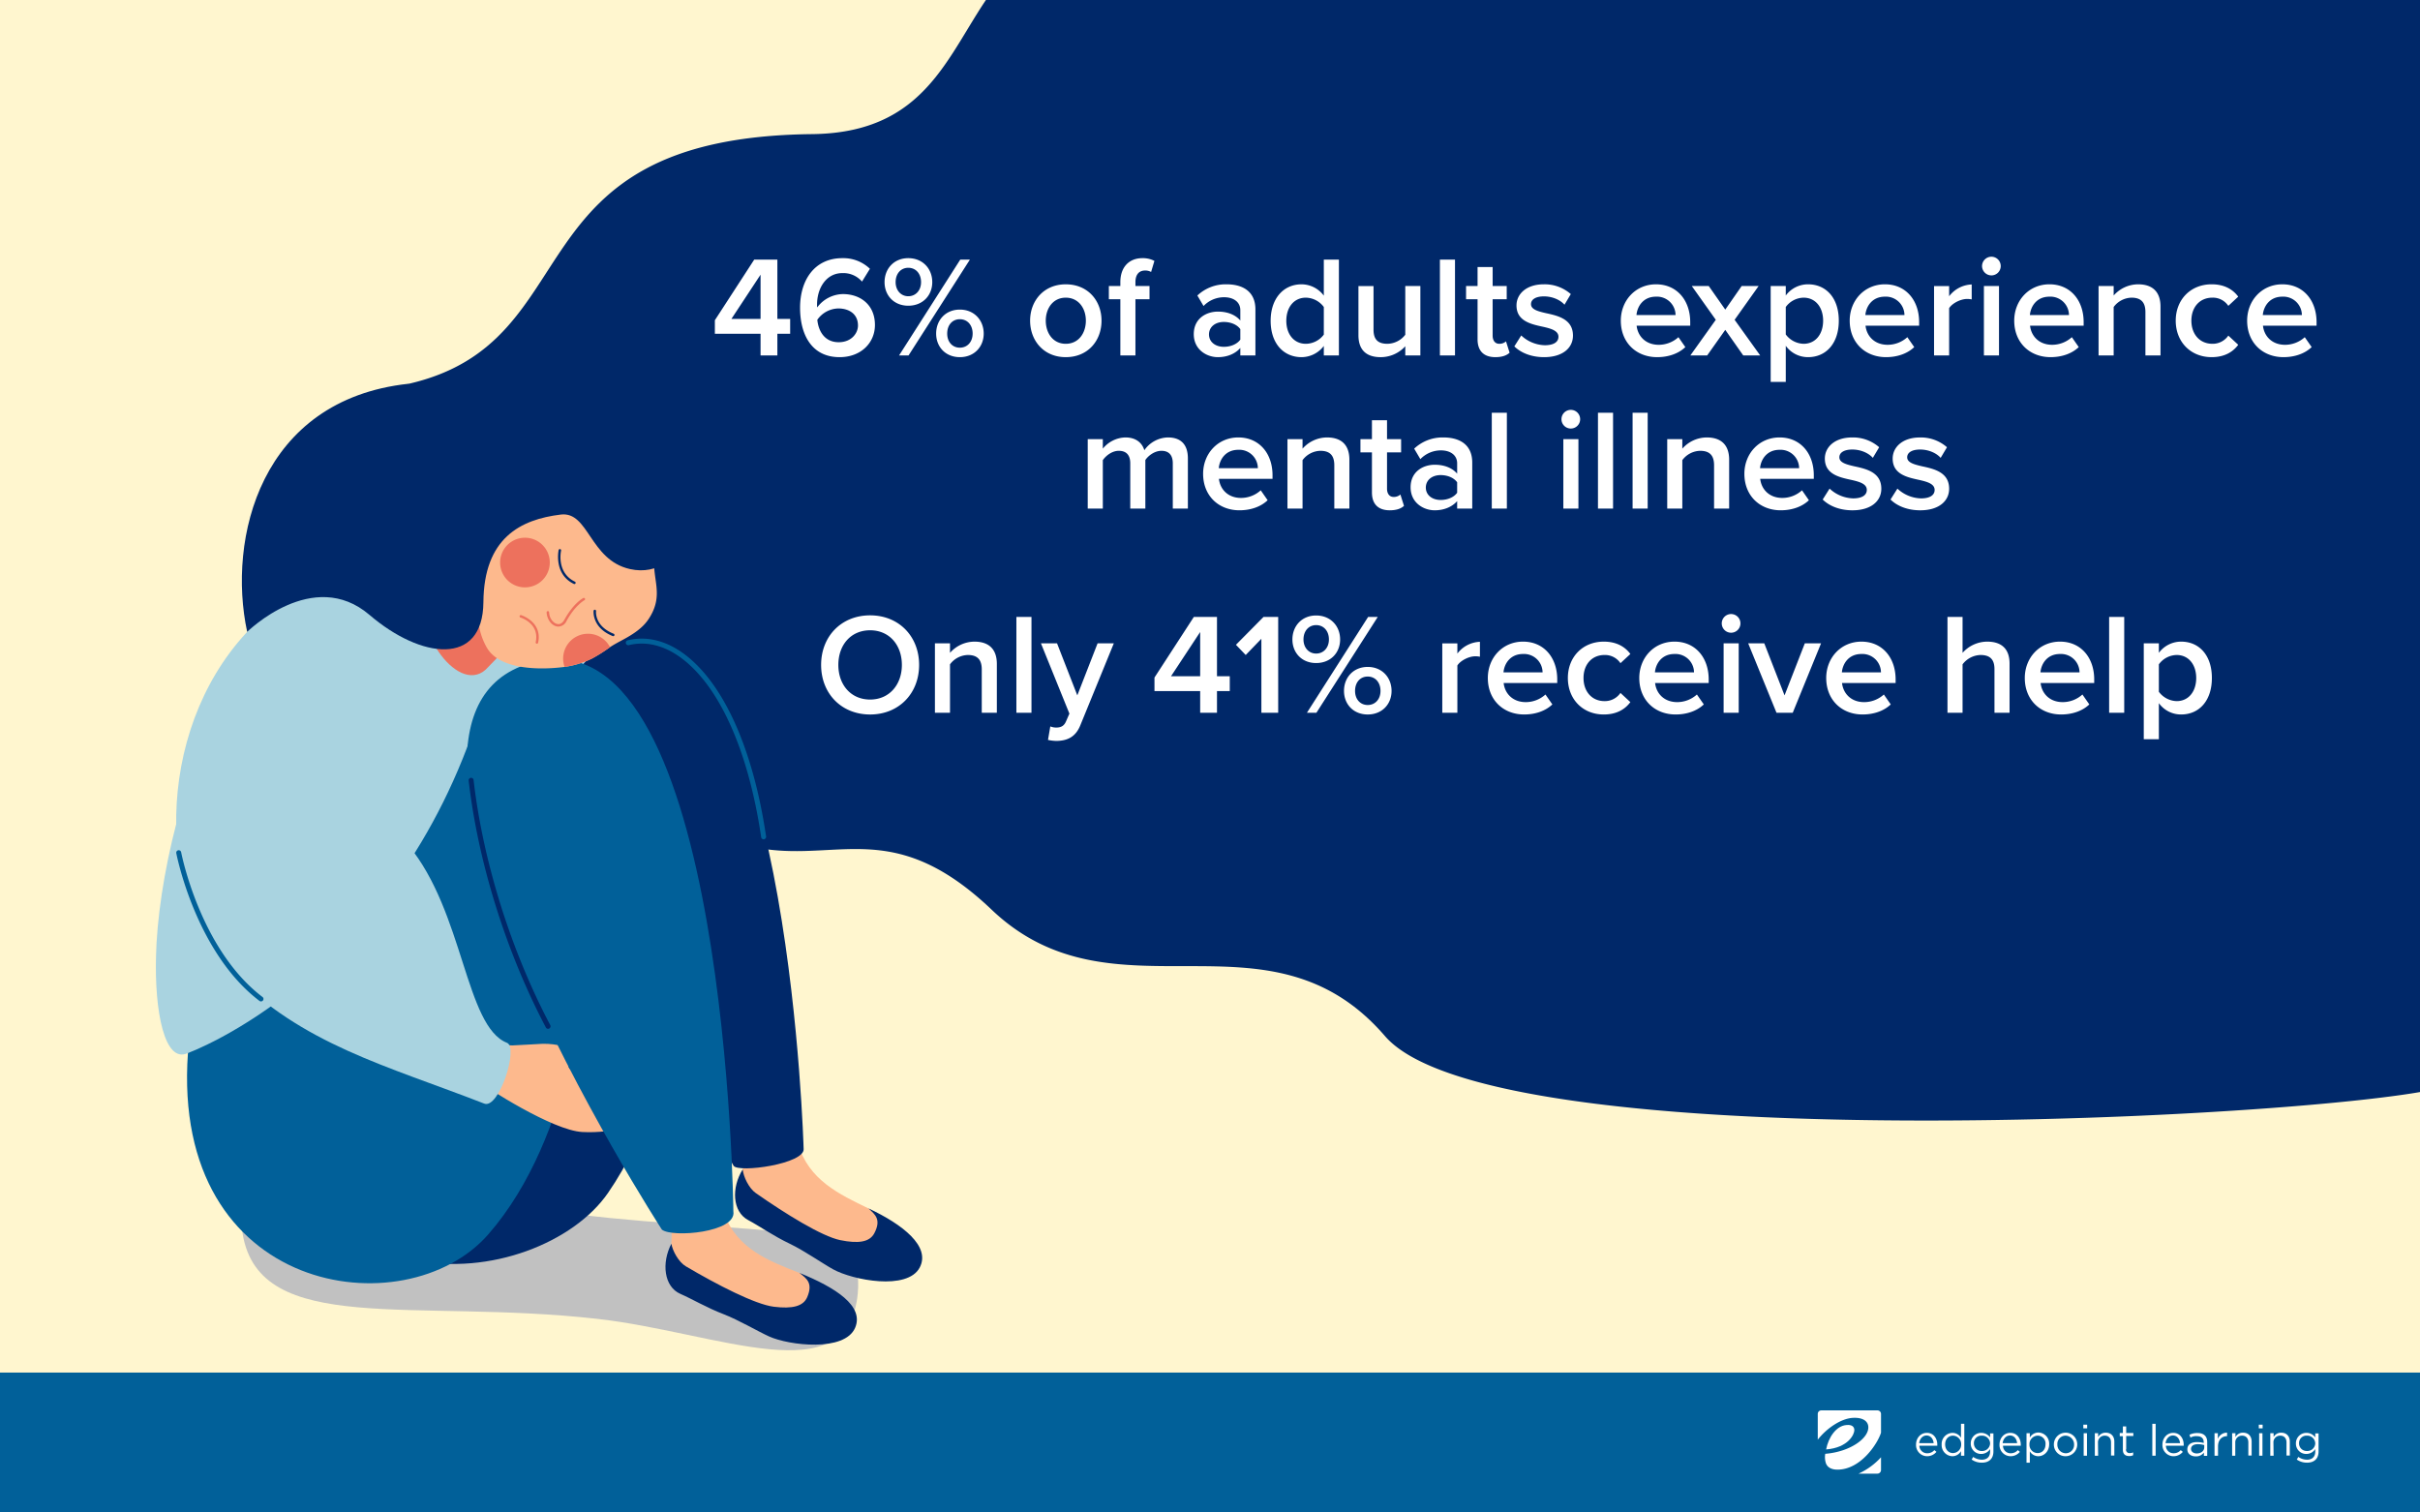<svg xmlns="http://www.w3.org/2000/svg" viewBox="0 0 1280 800">
  <rect x="0" y="0" width="1280" height="800" fill="#808080" stroke="none"/>
  <defs>
    <clipPath id="a">
      <path d="M0 0h1280v800H0z"/>
    </clipPath>
  </defs>
  <g clip-path="url(#a)" data-name="2019-09-25-mental-health-training01">
    <path fill="#fff9e1" d="M0 0h1280v800H0z"/>
    <g data-name="Group 419">
      <path fill="#fff6cf" d="M0-13h1280v800H0z" data-name="bg"/>
      <path fill="#c1c1c1" d="M453.68 684.307c-5.218 53.315-73.677 20.485-137.816 13.267-96.952-10.912-178.328 9.56-187.5-44.819-9.827-58.229 97.219-18.013 194.312-8.509s134.746 1.832 131.004 40.061z" data-name="Path 231"/>
      <g data-name="Group 418">
        <g data-name="Group 385">
          <path fill="#002869" d="M429.51 70.941c-161.5 1.752-115.576 109.795-213.587 132.117 0 0-.189 88.733-8.568 147.976l-21.936 17.849a129.454 129.454 0 0019.2 13.461c-2.2 92.1 54.413 116.7 54.413 116.7 17.44-1.1 49.323-30.565 88.419-75.8a508.857 508.857 0 0111.413 7.405c69.245 46.245 98.68-13.227 165.667 50.539 65.043 61.915 146.363-4.632 208 66.813 60.835 70.515 546.282 40.277 564.949 24.883L1344.83-13H531.336c-28.728 32.979-35.154 83.219-101.826 83.941z" data-name="Path 232"/>
        </g>
        <g data-name="Group 390">
          <g data-name="Group 387">
            <g data-name="Group 386">
              <path fill="#fdb98d" d="M382.966 641.966c7.136 18.872 23.941 25.061 39.837 31.3 5.829 2.288 38.059 32.491-9.573 23.016-8.357-1.661-36.76-8.275-49.9-14.344-13.328-6.157-6.251-26.157-8.576-33.923-.001-.004 17.716-33.82 28.212-6.049z" data-name="Path 233"/>
            </g>
          </g>
          <g data-name="Group 389">
            <g data-name="Group 388">
              <path fill="#002869" d="M422.804 673.264c19.136 7.739 34.376 17.536 29.507 29.013-5.475 12.912-34.936 9.427-45.6 4.579-5.763-2.621-16.123-8.712-23.824-11.675-9.248-3.56-16.739-8.075-23.013-10.808-8.707-3.792-10.069-16.384-4.771-26.507.629 3.736 3.795 9.664 7.691 11.96 16.365 9.643 36.547 20.109 46.469 21.344s15.653-.24 17.707-5.1c3.154-7.464-.318-9.827-4.166-12.806z" data-name="Path 234"/>
            </g>
          </g>
        </g>
        <g data-name="Group 395">
          <g data-name="Group 392">
            <g data-name="Group 391">
              <path fill="#fdb98d" d="M422.045 604.853c5.645 19.368 21.923 26.843 37.285 34.3 5.635 2.733 35.421 35.349-11.333 22.205-8.2-2.307-36.005-11.107-48.635-18.176-12.811-7.173-4.443-26.621-6.157-34.544 0-.003 20.531-32.289 28.84-3.785z" data-name="Path 235"/>
            </g>
          </g>
          <g data-name="Group 394">
            <g data-name="Group 393">
              <path fill="#002869" d="M459.331 639.149c18.312 8.568 32.912 20.152 27.165 31.219-6.461 12.448-35.563 6.685-45.819 1.024-5.544-3.061-15.4-9.939-22.845-13.491-8.947-4.267-16.064-9.352-22.107-12.563-8.387-4.456-8.957-17.133-2.891-26.811.339 3.773 3.227 9.944 6.931 12.536 15.568 10.883 34.875 22.885 44.672 24.888s15.624.973 18.048-3.709c3.729-7.197.451-9.823-3.154-13.093z" data-name="Path 236"/>
            </g>
          </g>
        </g>
        <g data-name="Group 396">
          <path fill="#002869" d="M256.904 347.621c8.331 84.336 113.739 87.715 119.379-24.453 1.133-22.563 23.629-78.707-46.165-101.96-31.129-10.371-73.214 126.413-73.214 126.413z" data-name="Path 237"/>
        </g>
        <g data-name="Group 397">
          <path fill="#a9d3e0" d="M313.051 420.327c-19.4 110.643-32.64 237.411-113.144 237.541s-90.2-105.845-100.512-100.9c-12.424 5.96-17.731-22.344-16.864-51.52.064-2.117.128-4.328.256-6.541 5.066-87.044 61.781-238.854 160.338-218.27 78.774 16.448 88.9 31.485 69.926 139.69z" data-name="Path 238"/>
        </g>
        <g data-name="Group 398">
          <path fill="#002869" d="M139.398 542.482s132.605-40.856 177.195-182.226c17.979-56.992 48.333 56.219 40.515 157.28-3.456 44.669-14.547 83.064-35.536 113.467-36.123 52.313-177.699 71.413-182.174-88.521z" data-name="Path 239"/>
        </g>
        <g data-name="Group 399">
          <path fill="#002869" d="M388.003 616.61s-158.929-279.687-50.009-276.772c79.648 2.131 87.061 267.7 87.061 267.7 1.009 8.065-34.53 12.98-37.052 9.072z" data-name="Path 240"/>
        </g>
        <g data-name="Group 400">
          <path fill="#016099" d="M99.403 556.971S209.195 517.4 253.787 376.032c0 0 56.32 1.093 56.411 125.709.008 11.392-6.328 99.056-51.995 151.229-43.579 49.793-167.902 32.438-158.8-95.999z" data-name="Path 241"/>
        </g>
        <g data-name="Group 401">
          <path fill="#fdb98d" d="M326.022 578.752c5.365-1 14.512-3.392 15.211-5.827 1.136-3.944-18.139 1.669-26.021-.221-5.789-1.387-14.208-6.5-14.44-8.392.859-5.752 18.707-5.576 21.893-9.512 1.92-2.371-3.387-4.008-13.907-1.909-9.544 1.9-13.5-1.077-21.981-.784-3.181.112-9.387.6-15.728.845-5.072.192-13.491-4.944-13.491-4.944l-4.7 23.768c3.837 3.152 39.453 26.181 55.131 26.976 17.616.9 29.525-4.616 31.573-7.312 1.021-1.347-4.437-1.92-7.253-1.651 5.565-1.539 11.376-3.051 12.541-4.733 1.509-2.179-9.029-1.477-17.3-.027 7.755-1.877 17.7-4.075 19.032-6.325 2.347-3.963-12.661-1.091-20.56.048z" data-name="Path 242"/>
        </g>
        <g data-name="Group 402">
          <path fill="#016099" d="M350.091 650.382s-179.792-277.363-64.736-300.816c99.3-20.237 102.541 291.139 102.541 291.139 1.891 11.208-32.461 14.069-37.805 9.677z" data-name="Path 243"/>
        </g>
        <g data-name="Group 403">
          <path fill="#a9d3e0" d="M256.147 583.736c-51.584-20.093-96.576-31.272-133.888-69.747-13.693-14.117-25.851-36.6-28.419-65.6-.171-1.507-.275-3.048-.376-4.587-4.109-67.38 35.763-146.146 131.39-150.207l7.227 71.605c15.645 30.677-30.848 64.1-16.093 81.864 29.379 35.4 30.1 95.859 52.173 104.52 6.255 2.454-4.206 35.192-12.014 32.152z" data-name="Path 244"/>
        </g>
        <g data-name="Group 410">
          <g data-name="Group 404">
            <path fill="#ed715d" d="M280.312 284.606l-51.659 30.151c-13.051 13.357 12.592 53.528 28.251 39.411l20.259-20.872z" data-name="Path 245"/>
          </g>
          <g data-name="Group 409">
            <g data-name="Group 405">
              <path fill="#fdb98d" d="M322.657 342.296a83.63 83.63 0 01-9.544 6.037 47.2 47.2 0 01-14.488 4.413c-13.467 1.781-34.224 1.389-40.965-9.941-11.912-20.019-3.835-59.237 27.565-72.667 27.4-11.723 79.312-12.224 68.52 4.272-16.747 25.6.115 34.2-9.563 51.211-2.027 3.563-4.917 7.427-13.869 12.3-2.875 1.567-5.414 2.884-7.656 4.375z" data-name="Path 246"/>
            </g>
            <g data-name="Group 406">
              <path fill="#ed715d" d="M284.532 308.733a13.129 13.129 0 114.315-18.059 13.126 13.126 0 01-4.315 18.059z" data-name="Path 247"/>
            </g>
            <g data-name="Group 407">
              <path fill="#ed715d" d="M313.111 348.331a49.172 49.172 0 01-14.488 4.413 13.133 13.133 0 0123.563-11.277c.171.28.32.552.469.827a83.63 83.63 0 01-9.544 6.037z" data-name="Path 248"/>
            </g>
            <g data-name="Group 408">
              <path fill="#002869" d="M374.581 261.109s-23.373-72.4-96.088-42.125c-27.806 11.576-62.574-15.986-62.574-15.986-78.235 8.533-95.805 81.909-85.181 131.224 0 0 34.848-34.552 64.72-8.965 27.184 23.285 59.968 27.424 60.227-6.739.256-33.9 19.555-43.776 40.939-46.352 14.829-1.787 15.176 24.005 36.557 28.819 30.09 6.772 41.4-39.876 41.4-39.876z" data-name="Path 249"/>
            </g>
          </g>
        </g>
        <g data-name="Group 411">
          <path fill="#016099" d="M403.901 443.931a1.317 1.317 0 01-1.3-1.123c-6.869-46.835-22.957-81.856-44.136-96.083-8.453-5.677-17.392-7.579-25.859-5.488a1.313 1.313 0 01-.629-2.549c9.2-2.277 18.869-.245 27.952 5.856 21.795 14.643 38.293 50.317 45.272 97.883a1.315 1.315 0 01-1.109 1.491 1.544 1.544 0 01-.191.013z" data-name="Path 250"/>
        </g>
        <g data-name="Group 412">
          <path fill="#002869" d="M289.89 544.169a1.314 1.314 0 01-1.163-.7c-21-39.821-35.883-87.408-40.837-130.56a1.313 1.313 0 112.608-.3c4.92 42.837 19.7 90.085 40.552 129.629a1.316 1.316 0 01-.549 1.776 1.334 1.334 0 01-.611.155z" data-name="Path 251"/>
        </g>
        <g data-name="Group 413">
          <path fill="#ed715d" d="M283.978 340.47a.844.844 0 01-.136-.016.657.657 0 01-.5-.781c2.139-9.819-7.667-12.933-8.085-13.061a.658.658 0 01.381-1.259c.115.035 11.387 3.587 8.987 14.6a.655.655 0 01-.647.517z" data-name="Path 252"/>
        </g>
        <g data-name="Group 414">
          <path fill="#ed715d" d="M295.373 331.421a4.476 4.476 0 01-1-.115c-2.8-.635-5.056-3.8-5.253-7.365a.657.657 0 01.619-.693.641.641 0 01.693.621c.189 3.419 2.323 5.723 4.232 6.157 1.515.349 2.869-.429 3.824-2.171 4.843-8.827 9.819-11.432 10.029-11.539a.655.655 0 01.595 1.168c-.045.027-4.845 2.568-9.472 11a4.945 4.945 0 01-4.267 2.937z" data-name="Path 253"/>
        </g>
        <g data-name="Group 415">
          <path fill="#002869" d="M303.809 308.915a.683.683 0 01-.285-.064c-10.765-5.2-8.067-17.789-8.037-17.917a.66.66 0 01.784-.493.652.652 0 01.5.781c-.1.477-2.488 11.7 7.328 16.445a.656.656 0 01-.285 1.248z" data-name="Path 254"/>
        </g>
        <g data-name="Group 416">
          <path fill="#002869" d="M324.355 336.488a.71.71 0 01-.243-.045c-11.125-4.437-10.157-13.267-10.147-13.355a.644.644 0 01.731-.571.658.658 0 01.573.731c-.04.323-.821 7.928 9.331 11.973a.657.657 0 01-.245 1.267z" data-name="Path 255"/>
        </g>
        <g data-name="Group 417">
          <path fill="#016099" d="M138.042 529.685a1.318 1.318 0 01-.792-.267c-33.853-25.688-43.906-77.616-44.005-78.141a1.312 1.312 0 112.579-.483c.1.512 9.979 51.464 43.013 76.531a1.313 1.313 0 01-.795 2.36z" data-name="Path 256"/>
        </g>
      </g>
    </g>
    <path fill="#016099" d="M0 726h1280v74H0z" data-name="Rectangle 44"/>
    <g fill="#fff" data-name="Group 52">
      <path d="M983.029 779.457h9.954a1.93 1.93 0 001.935-1.843v-6.821a36.608 36.608 0 01-11.889 8.664z" data-name="Path 137"/>
      <path d="M980.817 756.323c-.092-1.751-1.383-2.857-4.148-2.577-5.437.365-9.583 6.54-10.783 12.9 11.8-.922 15.023-8.111 14.931-10.323z" data-name="Path 138"/>
      <path d="M979.803 749.963c5.622-.369 8.2 1.843 8.387 4.608.461 6.083-9.493 13.272-22.581 14.378h-.184a10.209 10.209 0 00.369 5.069c.922 2.4 3.318 3.318 6.083 3.318 12.166 0 21.106-13.456 23.041-19.539v-9.954a1.871 1.871 0 00-1.935-1.843h-29.678a1.849 1.849 0 00-1.843 1.843v13.641c4.793-6.084 12.166-11.06 18.341-11.521z" data-name="Path 139"/>
      <g>
        <path d="M1019.344 768.673a4.855 4.855 0 003.779-1.659l1.106.922a6.365 6.365 0 01-4.885 2.3 5.892 5.892 0 01-5.9-6.175c0-3.41 2.4-6.175 5.714-6.175 3.5 0 5.53 2.857 5.53 6.267v.553h-9.493a4.081 4.081 0 004.149 3.967zm3.41-5.346c-.184-2.12-1.475-4.055-3.779-4.055-2.028 0-3.594 1.751-3.871 4.055z" data-name="Path 140"/>
        <path d="M1037.222 769.963v-2.4a5.23 5.23 0 01-4.516 2.673 5.856 5.856 0 01-5.714-6.171 5.856 5.856 0 015.714-6.175 5.228 5.228 0 014.516 2.581v-7.374h1.751v16.866zm-4.24-10.6c-2.3 0-4.147 1.751-4.147 4.608s1.935 4.608 4.147 4.608a4.452 4.452 0 004.332-4.608 4.452 4.452 0 00-4.331-4.607z" data-name="Path 141"/>
        <path d="M1048.284 773.65a9.258 9.258 0 01-5.439-1.66l.829-1.382a8.066 8.066 0 004.61 1.476c2.581 0 4.332-1.475 4.332-4.24v-1.383a5.681 5.681 0 01-4.7 2.581 5.427 5.427 0 01-5.53-5.53 5.5 5.5 0 015.528-5.622 5.773 5.773 0 014.7 2.4v-2.12h1.751v9.77c-.092 3.775-2.488 5.71-6.081 5.71zm-.092-14.286a3.892 3.892 0 00-4.147 4.055 4 4 0 004.147 4.055 4.176 4.176 0 004.422-4.054 4.23 4.23 0 00-4.424-4.055z" data-name="Path 142"/>
        <path d="M1063.491 768.673a4.855 4.855 0 003.779-1.659l1.106.922a6.365 6.365 0 01-4.885 2.3 5.892 5.892 0 01-5.9-6.175c0-3.41 2.4-6.175 5.714-6.175 3.5 0 5.53 2.857 5.53 6.267v.553h-9.4a3.948 3.948 0 004.056 3.967zm3.41-5.346c-.184-2.12-1.475-4.055-3.779-4.055-2.028 0-3.594 1.751-3.871 4.055z" data-name="Path 143"/>
        <path d="M1078.144 770.24a5.228 5.228 0 01-4.516-2.581v5.991h-1.751v-15.576h1.751v2.3a5.23 5.23 0 014.516-2.673 5.856 5.856 0 015.714 6.175c.001 3.967-2.857 6.364-5.714 6.364zm-.367-10.876a4.452 4.452 0 00-4.332 4.608 4.34 4.34 0 004.332 4.608c2.3 0 4.147-1.751 4.147-4.608a4.153 4.153 0 00-4.147-4.608z" data-name="Path 144"/>
        <path d="M1092.522 770.239a6.116 6.116 0 01-6.175-6.175 6.194 6.194 0 016.175-6.267 6.116 6.116 0 016.175 6.175 6.194 6.194 0 01-6.175 6.267zm0-10.876a4.339 4.339 0 00-4.332 4.608 4.491 4.491 0 004.424 4.7 4.412 4.412 0 004.424-4.608 4.625 4.625 0 00-4.516-4.7z" data-name="Path 145"/>
        <path d="M1101.923 755.493v-1.935h2.028v1.935zm.184 14.47v-11.889h1.751v11.889z" data-name="Path 146"/>
        <path d="M1109.757 769.963h-1.751v-11.89h1.751v2.024a4.43 4.43 0 014.055-2.3c2.857 0 4.516 1.935 4.516 4.7v7.373h-1.751v-6.912c0-2.212-1.2-3.594-3.318-3.594a3.51 3.51 0 00-3.594 3.687l.092 6.912z" data-name="Path 147"/>
        <path d="M1124.504 766.553a1.8 1.8 0 002.028 2.028 3.994 3.994 0 001.751-.369v1.475a4 4 0 01-2.12.461c-1.935 0-3.318-.922-3.318-3.318v-7.19h-1.659v-1.661h1.659v-3.5h1.751v3.5h3.779v1.567h-3.779v7z" data-name="Path 148"/>
      </g>
      <g>
        <path d="M1138.42 769.963v-16.866h1.751v16.866z" data-name="Path 149"/>
        <path d="M1149.666 768.673a4.855 4.855 0 003.779-1.659l1.106.922a6.365 6.365 0 01-4.885 2.3 5.892 5.892 0 01-5.9-6.175c0-3.41 2.4-6.175 5.714-6.175 3.5 0 5.53 2.857 5.53 6.267v.553h-9.4a3.948 3.948 0 004.055 3.963zm3.41-5.346c-.184-2.12-1.475-4.055-3.779-4.055-2.028 0-3.594 1.751-3.871 4.055z" data-name="Path 150"/>
        <path d="M1158.604 760.382l-.553-1.475a9.105 9.105 0 014.332-.925c3.226 0 5.069 1.659 5.069 4.793v7.281h-1.751v-1.751a5.161 5.161 0 01-4.332 2.028c-2.212 0-4.424-1.2-4.424-3.687 0-2.581 2.028-3.871 5.069-3.871a13.114 13.114 0 013.594.461v-.369c0-2.12-1.29-3.226-3.594-3.226a5.9 5.9 0 00-3.41.737zm.276 5.991c0 1.475 1.382 2.4 3.041 2.4 2.212 0 3.963-1.29 3.963-3.226v-1.2a11.937 11.937 0 00-3.5-.461c-2.212 0-3.5 1.014-3.5 2.488z" data-name="Path 151"/>
        <path d="M1173.074 769.963h-1.751v-11.889h1.751v3.041a5.068 5.068 0 014.885-3.318v1.843h-.092c-2.581 0-4.7 1.843-4.7 5.438v4.885z" data-name="Path 152"/>
        <path d="M1182.383 769.963h-1.751v-11.89h1.751v2.024a4.43 4.43 0 014.055-2.3c2.857 0 4.516 1.935 4.516 4.7v7.373h-1.751v-6.912c0-2.212-1.2-3.594-3.318-3.594a3.51 3.51 0 00-3.594 3.687v6.912z" data-name="Path 153"/>
        <path d="M1194.733 755.493v-1.935h2.028v1.935zm.184 14.47v-11.889h1.751v11.889z" data-name="Path 154"/>
        <path d="M1202.567 769.963h-1.751v-11.89h1.751v2.024a4.43 4.43 0 014.055-2.3c2.857 0 4.516 1.935 4.516 4.7v7.373h-1.751v-6.912c0-2.212-1.2-3.594-3.318-3.594a3.51 3.51 0 00-3.594 3.687l.092 6.912z" data-name="Path 155"/>
        <path d="M1220.265 773.65a9.258 9.258 0 01-5.439-1.66l.83-1.382a8.066 8.066 0 004.608 1.475c2.581 0 4.332-1.475 4.332-4.24v-1.382a5.681 5.681 0 01-4.7 2.581 5.427 5.427 0 01-5.53-5.53 5.5 5.5 0 015.53-5.622 5.641 5.641 0 014.7 2.4v-2.12h1.751v9.77c-.092 3.779-2.488 5.714-6.083 5.714zm-.092-14.286a3.892 3.892 0 00-4.147 4.055 4 4 0 004.147 4.055 4.176 4.176 0 004.424-4.055 4.23 4.23 0 00-4.426-4.054z" data-name="Path 156"/>
      </g>
    </g>
    <path fill="#fff" d="M402.278 188h8.892v-11.476h6.764V168.7h-6.764v-31.392h-12.236L378.11 169.38v7.144h24.168zm0-42.712V168.7H386.85zm20.9 17.48c0 14.06 6 26.144 20.9 26.144 11.324 0 18.7-7.6 18.7-17.024 0-10.792-7.828-16.34-16.948-16.34a17.272 17.272 0 00-13.6 7.068 8.728 8.728 0 01-.076-1.444c0-8.892 4.94-16.72 13.376-16.72a13.008 13.008 0 0110.412 4.484l4.18-6.764a20.288 20.288 0 00-14.592-5.624c-14.676 0-22.352 11.552-22.352 26.22zm30.628 9.424c0 4.1-3.5 8.816-10.184 8.816-7.828 0-10.792-6.384-11.324-11.856a13.888 13.888 0 0111.1-6c5.544-.004 10.408 2.808 10.408 9.04zm14.06-22.952c0 7.068 5.016 12.464 12.54 12.464 7.6 0 12.692-5.4 12.692-12.464 0-7.144-5.092-12.692-12.692-12.692-7.524 0-12.54 5.552-12.54 12.692zm7.676 38.76h5.016l32.452-50.692h-5.092zm11.628-38.76c0 4.332-2.812 7.448-6.764 7.448-3.876 0-6.688-3.116-6.688-7.448 0-4.56 2.812-7.6 6.688-7.6 3.952 0 6.764 3.04 6.764 7.6zm7.98 27.208c0 7.068 5.016 12.464 12.54 12.464s12.616-5.4 12.616-12.464c0-7.144-5.092-12.692-12.616-12.692s-12.54 5.544-12.54 12.692zm19.3 0c0 4.408-2.812 7.448-6.764 7.448s-6.686-3.04-6.686-7.448c0-4.56 2.736-7.6 6.688-7.6s6.766 3.04 6.766 7.6zm49.25 12.464c11.78 0 18.924-8.74 18.924-19.3 0-10.488-7.144-19.228-18.924-19.228-11.628 0-18.848 8.74-18.848 19.228.002 10.56 7.222 19.3 18.848 19.3zm0-7.068c-6.764 0-10.564-5.7-10.564-12.236 0-6.46 3.8-12.16 10.564-12.16 6.84 0 10.64 5.7 10.64 12.16.002 6.536-3.798 12.236-10.64 12.236zM592.582 188h7.98v-29.716h7.448v-6.992h-7.448v-2.052c0-4.1 1.976-6.156 5.092-6.156a6.4 6.4 0 013.192.76l1.748-5.852a13.218 13.218 0 00-6.384-1.444c-6.764 0-11.628 4.484-11.628 12.692v2.052h-6.08v6.992h6.08zm63.46 0h7.98v-24.32c0-9.88-7.144-13.3-15.276-13.3a21.829 21.829 0 00-15.428 5.928l3.268 5.548a15.031 15.031 0 0110.868-4.636c5.092 0 8.588 2.584 8.588 6.84v5.472c-2.66-3.116-6.916-4.712-11.856-4.712-6 0-12.768 3.5-12.768 11.932 0 8.132 6.764 12.16 12.768 12.16 4.864 0 9.12-1.748 11.856-4.864zm0-8.36c-1.824 2.508-5.244 3.8-8.74 3.8-4.484 0-7.828-2.584-7.828-6.536 0-4.028 3.344-6.612 7.828-6.612 3.5 0 6.916 1.292 8.74 3.8zM700.2 188h7.98v-50.692h-7.98v19.076a14.726 14.726 0 00-11.78-6c-9.5 0-16.34 7.448-16.34 19.3 0 12.084 6.916 19.228 16.34 19.228a14.866 14.866 0 0011.78-5.928zm0-11.02a11.994 11.994 0 01-9.5 4.864c-6.308 0-10.336-5.092-10.336-12.16 0-7.144 4.028-12.236 10.336-12.236a12.06 12.06 0 019.5 4.94zM743.29 188h7.98v-36.708h-7.98v25.764a12.209 12.209 0 01-9.424 4.788c-4.484 0-7.372-1.748-7.372-7.448v-23.1h-7.98v25.992c0 7.524 3.876 11.628 11.78 11.628a17.593 17.593 0 0013-5.776zm18.316 0h7.98v-50.692h-7.98zm29.336.912c3.724 0 6.08-.988 7.524-2.356l-1.9-6a5.152 5.152 0 01-3.572 1.288c-2.28 0-3.5-1.824-3.5-4.332v-19.228h7.448v-6.992H789.5V141.26h-7.98v10.032h-6.08v6.992h6.08v21.2c-.002 6.084 3.266 9.428 9.422 9.428zm10.032-5.7c3.8 3.724 9.5 5.7 15.732 5.7 9.88 0 15.276-4.94 15.276-11.4 0-8.664-7.828-10.488-14.212-11.856-4.332-.988-7.98-1.976-7.98-4.788 0-2.584 2.66-4.1 6.84-4.1 4.56 0 8.664 1.9 10.868 4.408l3.344-5.624a20.985 20.985 0 00-14.288-5.172c-9.272 0-14.44 5.168-14.44 11.172 0 8.208 7.524 9.88 13.832 11.248 4.484.988 8.36 2.128 8.36 5.32 0 2.736-2.432 4.484-7.22 4.484a18.947 18.947 0 01-12.464-5.168zm56.316-13.6c0 11.624 8.21 19.3 19.228 19.3 5.852 0 11.248-1.824 14.9-5.32l-3.652-5.244a15.536 15.536 0 01-10.412 4.028c-6.916 0-11.1-4.56-11.7-10.108H894v-1.9c0-11.552-7.07-19.988-18.09-19.988-10.868 0-18.62 8.588-18.62 19.228zm18.62-12.696a9.818 9.818 0 0110.336 9.728h-20.672c.38-4.484 3.496-9.728 10.336-9.728zM922.042 188h8.968l-13.528-18.848 12.692-17.86h-8.968l-8.664 12.464-8.742-12.464h-8.966l12.692 17.86L894.074 188h8.892l9.576-13.528zm22.5 13.984v-19.076a14.413 14.413 0 0011.78 6c9.5 0 16.264-7.22 16.264-19.3s-6.768-19.228-16.268-19.228a14.647 14.647 0 00-11.78 5.928v-5.016h-7.98v50.692zm19.758-32.376c0 7.144-4.028 12.236-10.336 12.236a12.129 12.129 0 01-9.424-4.94v-14.516a11.912 11.912 0 019.424-4.94c6.306 0 10.336 5.092 10.336 12.16zm14.06 0c0 11.628 8.208 19.3 19.228 19.3 5.852 0 11.248-1.824 14.9-5.32l-3.648-5.244a15.536 15.536 0 01-10.412 4.028c-6.916 0-11.1-4.56-11.7-10.108h28.348v-1.9c0-11.552-7.068-19.988-18.088-19.988-10.878.004-18.63 8.592-18.63 19.232zm18.62-12.692a9.818 9.818 0 0110.336 9.728h-20.674c.38-4.484 3.496-9.728 10.336-9.728zM1022.97 188h7.98v-25c1.6-2.584 6.08-4.864 9.424-4.864a11.764 11.764 0 012.508.228v-7.9a15.676 15.676 0 00-11.932 6.232v-5.4h-7.98zm30.324-42.332a4.93 4.93 0 004.94-4.94 4.93 4.93 0 00-4.94-4.94 4.979 4.979 0 00-4.94 4.94 4.979 4.979 0 004.94 4.94zM1049.342 188h7.98v-36.708h-7.98zm16.036-18.392c0 11.628 8.208 19.3 19.228 19.3 5.852 0 11.248-1.824 14.9-5.32l-3.648-5.244a15.536 15.536 0 01-10.412 4.028c-6.916 0-11.1-4.56-11.7-10.108h28.348v-1.9c0-11.552-7.068-19.988-18.088-19.988-10.876.004-18.628 8.592-18.628 19.232zM1084 156.916a9.818 9.818 0 0110.336 9.728h-20.674c.38-4.484 3.496-9.728 10.338-9.728zM1134.766 188h7.98v-25.84c0-7.524-3.952-11.78-11.856-11.78a17.368 17.368 0 00-12.92 5.928v-5.016h-7.98V188h7.98v-25.612a12.084 12.084 0 019.424-4.94c4.484 0 7.372 1.9 7.372 7.6zm16.034-18.392c0 11.172 7.828 19.3 19 19.3 7.144 0 11.476-3.04 14.06-6.536l-5.244-4.864a9.979 9.979 0 01-8.436 4.332c-6.688 0-11.1-5.092-11.1-12.236s4.408-12.16 11.1-12.16a9.8 9.8 0 018.436 4.332l5.244-4.864c-2.584-3.5-6.916-6.536-14.06-6.536-11.17.004-19 8.136-19 19.232zm37.772 0c0 11.628 8.208 19.3 19.228 19.3 5.852 0 11.248-1.824 14.9-5.32l-3.65-5.24a15.536 15.536 0 01-10.412 4.028c-6.916 0-11.1-4.56-11.7-10.108h28.348v-1.9c0-11.552-7.068-19.988-18.088-19.988-10.872 0-18.624 8.588-18.624 19.228zm18.62-12.692a9.818 9.818 0 0110.336 9.728h-20.67c.38-4.484 3.496-9.728 10.336-9.728zM620.322 269h7.98v-26.524c0-7.448-3.8-11.1-10.564-11.1a15.568 15.568 0 00-12.464 6.764c-1.216-4.028-4.56-6.764-10.032-6.764a15.853 15.853 0 00-11.932 5.928v-5.012h-7.98V269h7.98v-25.612c1.672-2.432 4.94-4.94 8.436-4.94 4.332 0 6.08 2.66 6.08 6.612V269h7.98v-25.688c1.6-2.356 4.94-4.864 8.512-4.864 4.256 0 6 2.66 6 6.612zm16.036-18.392c0 11.628 8.208 19.3 19.228 19.3 5.852 0 11.248-1.824 14.9-5.32l-3.648-5.244a15.536 15.536 0 01-10.412 4.028c-6.916 0-11.1-4.56-11.7-10.108h28.348v-1.9c0-11.552-7.068-19.988-18.088-19.988-10.876.004-18.628 8.592-18.628 19.232zm18.62-12.692a9.818 9.818 0 0110.336 9.728h-20.672c.38-4.484 3.496-9.728 10.336-9.728zM705.746 269h7.98v-25.84c0-7.524-3.952-11.78-11.856-11.78a17.368 17.368 0 00-12.92 5.928v-5.016h-7.98V269h7.98v-25.612a12.084 12.084 0 019.424-4.94c4.484 0 7.372 1.9 7.372 7.6zm29.336.912c3.724 0 6.08-.988 7.524-2.356l-1.9-6a5.152 5.152 0 01-3.572 1.292c-2.28 0-3.5-1.824-3.5-4.332v-19.232h7.448v-6.992h-7.448V222.26h-7.98v10.032h-6.08v6.992h6.08v21.2c.004 6.084 3.272 9.428 9.428 9.428zm35.644-.912h7.98v-24.32c0-9.88-7.144-13.3-15.276-13.3a21.829 21.829 0 00-15.43 5.928l3.268 5.548a15.031 15.031 0 0110.87-4.636c5.092 0 8.588 2.584 8.588 6.84v5.472c-2.66-3.116-6.916-4.712-11.856-4.712-6 0-12.768 3.5-12.768 11.932 0 8.132 6.764 12.16 12.768 12.16 4.864 0 9.12-1.748 11.856-4.864zm0-8.36c-1.824 2.508-5.244 3.8-8.74 3.8-4.484 0-7.828-2.584-7.828-6.536 0-4.028 3.344-6.612 7.828-6.612 3.5 0 6.916 1.292 8.74 3.8zm18.316 8.36h7.98v-50.692h-7.98zm41.8-42.332a4.94 4.94 0 10-4.94-4.94 4.93 4.93 0 004.94 4.94zM826.89 269h7.98v-36.708h-7.98zm18.316 0h7.98v-50.692h-7.98zm18.316 0h7.978v-50.692h-7.98zm43.092 0h7.98v-25.84c0-7.524-3.952-11.78-11.856-11.78a17.368 17.368 0 00-12.92 5.928v-5.016h-7.98V269h7.98v-25.612a12.084 12.084 0 019.424-4.94c4.484 0 7.372 1.9 7.372 7.6zm16.036-18.392c0 11.628 8.208 19.3 19.228 19.3 5.852 0 11.248-1.824 14.9-5.32l-3.648-5.244a15.536 15.536 0 01-10.412 4.028c-6.916 0-11.1-4.56-11.7-10.108h28.348v-1.9c0-11.552-7.068-19.988-18.088-19.988-10.878.004-18.628 8.592-18.628 19.232zm18.62-12.692a9.818 9.818 0 0110.336 9.728h-20.672c.38-4.484 3.496-9.728 10.336-9.728zm22.8 26.3c3.8 3.724 9.5 5.7 15.732 5.7 9.88 0 15.276-4.94 15.276-11.4 0-8.664-7.828-10.488-14.212-11.856-4.332-.988-7.98-1.976-7.98-4.788 0-2.584 2.66-4.1 6.84-4.1 4.56 0 8.664 1.9 10.868 4.408l3.344-5.624a20.985 20.985 0 00-14.288-5.176c-9.272 0-14.44 5.168-14.44 11.172 0 8.208 7.524 9.88 13.832 11.248 4.484.988 8.36 2.128 8.36 5.32 0 2.736-2.432 4.484-7.22 4.484a18.947 18.947 0 01-12.464-5.168zm35.872 0c3.8 3.724 9.5 5.7 15.732 5.7 9.88 0 15.276-4.94 15.276-11.4 0-8.664-7.828-10.488-14.212-11.856-4.332-.988-7.98-1.976-7.98-4.788 0-2.584 2.66-4.1 6.84-4.1 4.56 0 8.664 1.9 10.868 4.408l3.344-5.624a20.985 20.985 0 00-14.288-5.168c-9.272 0-14.44 5.168-14.44 11.172 0 8.208 7.524 9.88 13.832 11.248 4.484.988 8.36 2.128 8.36 5.32 0 2.736-2.432 4.484-7.22 4.484a18.947 18.947 0 01-12.464-5.168zm-565.63 87.48c0 15.124 10.716 26.22 25.916 26.22s25.916-11.1 25.916-26.22-10.716-26.22-25.916-26.22-25.916 11.092-25.916 26.216zm42.712 0c0 10.412-6.612 18.316-16.8 18.316-10.26 0-16.8-7.9-16.8-18.316 0-10.488 6.536-18.316 16.8-18.316 10.188-.004 16.8 7.82 16.8 18.312zM519.28 377h7.98v-25.84c0-7.524-3.952-11.78-11.856-11.78a17.368 17.368 0 00-12.92 5.928v-5.016h-7.98V377h7.98v-25.612a12.084 12.084 0 019.424-4.94c4.484 0 7.372 1.9 7.372 7.6zm18.316 0h7.98v-50.692h-7.98zm17.936 7.22l-1.216 7.144a22.569 22.569 0 004.484.532c5.7-.076 10.108-2.052 12.616-8.284l17.708-43.32h-8.588L569.82 367.8l-10.72-27.508h-8.512l15.048 37.164-1.824 4.18c-1.064 2.432-2.736 3.192-5.244 3.192a8.34 8.34 0 01-3.036-.608zM634.8 377h8.892v-11.476h6.764V357.7h-6.764v-31.392h-12.236l-20.824 32.072v7.144H634.8zm0-42.712V357.7h-15.428zM667.176 377h8.892v-50.692h-7.752l-14.592 14.744 5.168 5.4 8.284-8.588zm16.416-38.76c0 7.068 5.016 12.464 12.54 12.464 7.6 0 12.692-5.4 12.692-12.464 0-7.144-5.092-12.692-12.692-12.692-7.524 0-12.54 5.552-12.54 12.692zm7.676 38.76h5.016l32.452-50.692h-5.092zm11.632-38.76c0 4.332-2.812 7.448-6.764 7.448-3.876 0-6.688-3.116-6.688-7.448 0-4.56 2.812-7.6 6.688-7.6 3.948 0 6.764 3.04 6.764 7.6zm7.98 27.208c0 7.068 5.016 12.464 12.54 12.464s12.616-5.4 12.616-12.464c0-7.144-5.092-12.692-12.616-12.692s-12.544 5.544-12.544 12.692zm19.3 0c0 4.408-2.812 7.448-6.764 7.448s-6.688-3.04-6.688-7.448c0-4.56 2.736-7.6 6.688-7.6s6.764 3.04 6.764 7.6zM762.86 377h7.98v-25c1.6-2.584 6.08-4.864 9.424-4.864a11.764 11.764 0 012.508.228v-7.9a15.676 15.676 0 00-11.932 6.232v-5.4h-7.98zm24.092-18.392c0 11.628 8.208 19.3 19.228 19.3 5.852 0 11.248-1.824 14.9-5.32l-3.648-5.244a15.536 15.536 0 01-10.412 4.028c-6.916 0-11.1-4.56-11.7-10.108h28.34v-1.9c0-11.552-7.068-19.988-18.088-19.988-10.872.004-18.62 8.592-18.62 19.232zm18.62-12.692a9.818 9.818 0 0110.336 9.728h-20.672c.38-4.484 3.496-9.728 10.336-9.728zm23.712 12.692c0 11.172 7.828 19.3 19 19.3 7.144 0 11.476-3.04 14.06-6.536l-5.244-4.86a9.979 9.979 0 01-8.436 4.332c-6.688 0-11.1-5.092-11.1-12.236s4.408-12.16 11.1-12.16a9.8 9.8 0 018.436 4.332l5.244-4.864c-2.584-3.5-6.916-6.536-14.06-6.536-11.172 0-19 8.132-19 19.228zm37.772 0c0 11.628 8.208 19.3 19.228 19.3 5.852 0 11.248-1.824 14.9-5.32l-3.648-5.244a15.536 15.536 0 01-10.412 4.028c-6.916 0-11.1-4.56-11.7-10.108h28.348v-1.9c0-11.552-7.068-19.988-18.088-19.988-10.876.004-18.628 8.592-18.628 19.232zm18.62-12.692a9.818 9.818 0 0110.336 9.728H875.34c.38-4.484 3.496-9.728 10.336-9.728zm29.944-11.248a4.94 4.94 0 10-4.94-4.94 4.93 4.93 0 004.94 4.94zM911.668 377h7.98v-36.708h-7.98zm27.968 0h8.588l14.976-36.708h-8.588l-10.72 27.508-10.716-27.512h-8.512zm26.3-18.392c0 11.628 8.208 19.3 19.228 19.3 5.852 0 11.248-1.824 14.9-5.32l-3.648-5.244A15.536 15.536 0 01986 371.376c-6.916 0-11.1-4.56-11.7-10.108h28.34v-1.9c0-11.552-7.068-19.988-18.088-19.988-10.868 0-18.62 8.588-18.62 19.228zm18.62-12.692a9.818 9.818 0 0110.336 9.728h-20.676c.384-4.484 3.496-9.728 10.336-9.728zM1054.928 377h7.98v-25.992c0-7.524-3.952-11.628-11.856-11.628a17.546 17.546 0 00-13 5.928v-19h-7.98V377h7.98v-25.612a12.334 12.334 0 019.424-4.94c4.484 0 7.448 1.748 7.448 7.448zm16.036-18.392c0 11.628 8.208 19.3 19.228 19.3 5.852 0 11.248-1.824 14.9-5.32l-3.648-5.244a15.536 15.536 0 01-10.412 4.028c-6.916 0-11.1-4.56-11.7-10.108h28.348v-1.9c0-11.552-7.068-19.988-18.088-19.988-10.876.004-18.628 8.592-18.628 19.232zm18.62-12.692a9.818 9.818 0 0110.336 9.728h-20.672c.38-4.484 3.496-9.728 10.336-9.728zM1115.576 377h7.98v-50.692h-7.98zm26.3 13.984v-19.076a14.413 14.413 0 0011.78 6c9.5 0 16.264-7.22 16.264-19.3s-6.764-19.228-16.264-19.228a14.647 14.647 0 00-11.78 5.928v-5.016h-7.98v50.692zm19.76-32.376c0 7.144-4.028 12.236-10.336 12.236a12.129 12.129 0 01-9.424-4.94v-14.516a11.911 11.911 0 019.424-4.94c6.3 0 10.332 5.092 10.332 12.16z" data-name="Path 263"/>
  </g>
</svg>
